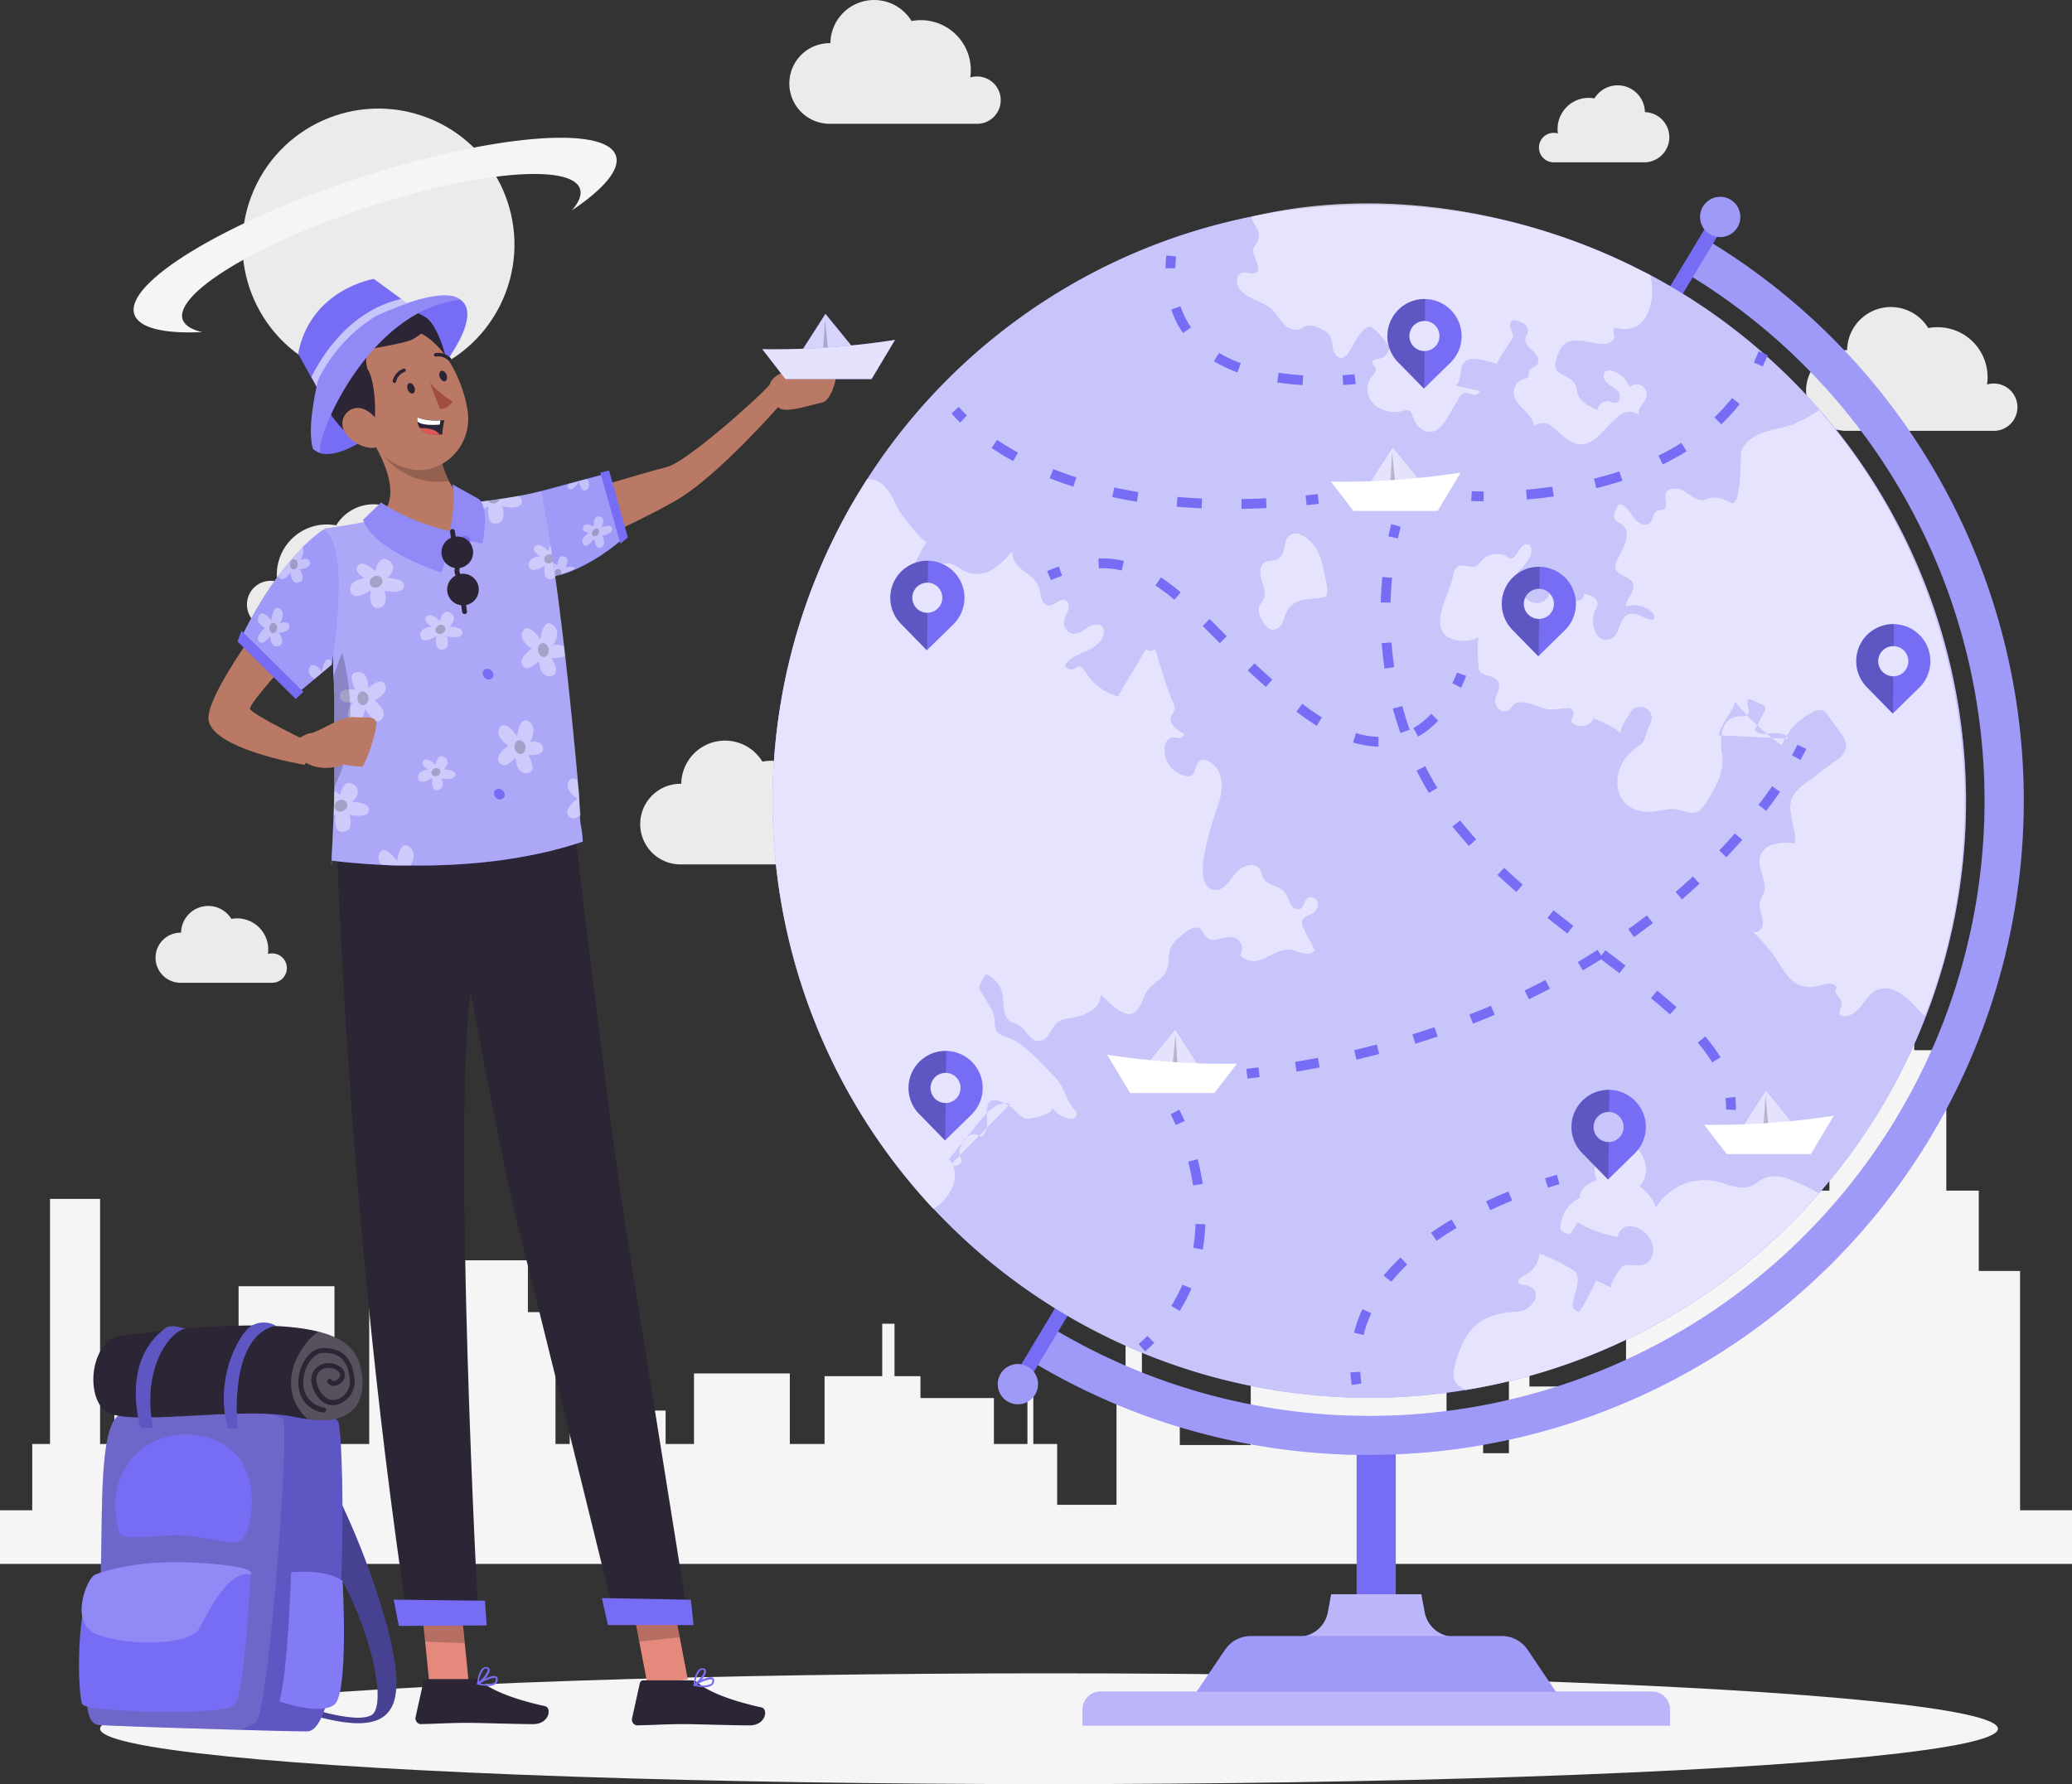 <svg xmlns="http://www.w3.org/2000/svg" viewBox="0 0 423.36 364.62"><rect x="0" y="0" width="423.36" height="364.62" fill="#333333" stroke="none"/><defs><style>.cls-1{fill:#ebebeb;}.cls-2{fill:#f5f5f5;}.cls-3,.cls-9{fill:#766df4;}.cls-10,.cls-12,.cls-24,.cls-25,.cls-28,.cls-29,.cls-31,.cls-34,.cls-36,.cls-4,.cls-5,.cls-7{fill:#fff;}.cls-4{opacity:0.5;}.cls-28,.cls-5,.cls-6{opacity:0.3;}.cls-34,.cls-8{opacity:0.6;}.cls-22,.cls-29,.cls-31,.cls-9{opacity:0.4;}.cls-10,.cls-11,.cls-24,.cls-25,.cls-28,.cls-31,.cls-34,.cls-9{isolation:isolate;}.cls-10,.cls-36{opacity:0.7;}.cls-11,.cls-23,.cls-25{opacity:0.2;}.cls-12{opacity:0.8;}.cls-13,.cls-14,.cls-15,.cls-16,.cls-17,.cls-18,.cls-19,.cls-20,.cls-21,.cls-35{fill:none;}.cls-13,.cls-14,.cls-15,.cls-16,.cls-17,.cls-18,.cls-19,.cls-20,.cls-21{stroke:#766df4;stroke-miterlimit:10;stroke-width:2px;}.cls-14{stroke-dasharray:5.15 8.24;}.cls-15{stroke-dasharray:4.77 7.63;}.cls-16{stroke-dasharray:5.07 8.12;}.cls-17{stroke-dasharray:5.05 8.09;}.cls-18{stroke-dasharray:5.47 8.76;}.cls-19{stroke-dasharray:4.97 7.95;}.cls-20{stroke-dasharray:4.93 7.88;}.cls-21{stroke-dasharray:5.12 8.2;}.cls-24{opacity:0.1;}.cls-26{fill:#2c2535;}.cls-27{fill:#b97964;}.cls-30{fill:#e4897b;}.cls-32{fill:#a24e3f;}.cls-33{fill:#de5753;}.cls-35{stroke:#2c2535;stroke-linecap:round;stroke-linejoin:round;}</style></defs><g id="Layer_2" data-name="Layer 2"><g id="Background_Complete" data-name="Background Complete"><rect class="cls-1" x="286.87" y="338.27" width="8.69" height="0.25"/><rect class="cls-1" x="16.8" y="327.95" width="43.19" height="0.25"/><polygon class="cls-2" points="423.36 319.62 423.36 308.66 412.75 308.66 412.75 259.75 404.31 259.75 404.31 243.33 397.68 243.33 397.68 214.63 391.12 214.63 391.12 181.5 388.75 181.5 388.75 214.63 384.98 214.63 384.98 207.87 378.58 207.87 378.58 214.63 373.79 214.63 373.79 243.33 362.13 243.33 362.13 218.58 356.94 218.58 356.94 214 351.3 214 351.3 218.58 343.91 218.58 343.91 243.33 332.24 243.33 332.24 283.36 312.5 283.36 312.5 273.3 308.31 273.3 308.31 296.99 303.04 296.99 303.04 289.03 295.56 289.03 295.56 281.61 300.92 281.61 300.92 279.57 295.56 279.57 295.56 270.53 291.21 270.53 291.21 235.49 288.53 235.49 288.53 217.53 285.52 217.53 285.52 235.49 279.82 235.49 279.82 270.53 255.56 270.53 255.56 295.32 241.06 295.32 241.06 285.23 233.32 285.23 233.32 258.81 229.98 258.81 229.98 285.23 228.13 285.23 228.13 307.54 216 307.54 216 295.11 211.13 295.11 211.13 283.49 209.93 283.49 209.93 295.11 203.08 295.11 203.08 285.72 188.07 285.72 188.07 281.25 182.77 281.25 182.77 270.53 180.26 270.53 180.26 281.25 168.48 281.25 168.48 295.11 161.38 295.11 161.38 280.69 141.8 280.69 141.8 295.11 136 295.11 136 288.28 124.48 288.28 124.48 241.13 122.11 241.13 122.11 288.28 116.41 288.28 116.41 295.11 113.5 295.11 113.5 268.16 107.86 268.16 107.86 257.57 84.97 257.57 84.97 263.66 75.44 263.66 75.44 295.11 68.34 295.11 68.34 262.87 48.75 262.87 48.75 295.11 42.96 295.11 42.96 273.67 23.37 273.67 23.37 295.11 20.45 295.11 20.45 245.02 10.22 245.02 10.22 295.11 6.59 295.11 6.59 308.66 0 308.66 0 319.62 423.36 319.62"/><circle class="cls-1" cx="77.32" cy="49.98" r="27.79" transform="translate(3.03 104.36) rotate(-69.08)"/><path class="cls-1" d="M204.47,20.46a4.83,4.83,0,0,0-4.83-4.83,4.92,4.92,0,0,0-1.39.2A10.21,10.21,0,0,0,188.13,4.12a9.74,9.74,0,0,0-1.88.18,8.94,8.94,0,0,0-16.58,4.52h-.15a8.24,8.24,0,0,0,0,16.48h30.25A4.82,4.82,0,0,0,204.47,20.46Z"/><path class="cls-1" d="M174,171.82a4.83,4.83,0,0,0-4.83-4.83,4.92,4.92,0,0,0-1.39.2,10.21,10.21,0,0,0-10.12-11.71,9.74,9.74,0,0,0-1.88.18,8.94,8.94,0,0,0-16.58,4.52h-.15a8.24,8.24,0,0,0,0,16.48h30.26A4.82,4.82,0,0,0,174,171.82Z"/><path class="cls-1" d="M412.21,83.21A4.83,4.83,0,0,0,406,78.58a10.21,10.21,0,0,0-10.12-11.71,9.77,9.77,0,0,0-1.89.18,8.94,8.94,0,0,0-16.58,4.52h-.14a8.24,8.24,0,0,0,0,16.48h30.25A4.82,4.82,0,0,0,412.21,83.21Z"/><path class="cls-1" d="M50.46,123.53a4.84,4.84,0,0,1,6.22-4.63A10.21,10.21,0,0,1,66.8,107.19a9.85,9.85,0,0,1,1.89.18,8.93,8.93,0,0,1,16.57,4.52h.15a8.24,8.24,0,0,1,0,16.48H55.16A4.82,4.82,0,0,1,50.46,123.53Z"/><path class="cls-1" d="M58.61,197.85a3,3,0,0,0-3-3,3,3,0,0,0-.86.12,7,7,0,0,0,.06-.92,6.36,6.36,0,0,0-6.36-6.36,6.45,6.45,0,0,0-1.17.11A5.55,5.55,0,0,0,37,190.61h-.1a5.12,5.12,0,0,0,0,10.24H55.69A3,3,0,0,0,58.61,197.85Z"/><path class="cls-1" d="M314.45,30.15a3,3,0,0,1,3-3,3.16,3.16,0,0,1,.87.13,5.62,5.62,0,0,1-.07-.92A6.36,6.36,0,0,1,324.61,20a6.45,6.45,0,0,1,1.17.11,5.56,5.56,0,0,1,10.31,2.81h.09a5.13,5.13,0,0,1,0,10.25H317.37A3,3,0,0,1,314.45,30.15Z"/><path class="cls-2" d="M72.88,36.5c-27.19,9-47.53,21.37-45.43,27.74.93,2.81,6.07,4,13.87,3.63-2.16-.49-3.54-1.33-4-2.55-1.73-5.26,15.05-15.5,37.47-22.88s42-9.1,43.72-3.84c.41,1.22-.21,2.73-1.66,4.4,6.48-4.36,9.93-8.35,9-11.16C123.81,25.47,100.07,27.55,72.88,36.5Z"/></g><g id="Shadow"><ellipse id="_Path_" data-name="&lt;Path&gt;" class="cls-2" cx="214.34" cy="353.3" rx="193.89" ry="11.32"/></g><g id="Globe"><rect class="cls-3" x="277.19" y="293.39" width="8" height="58.77"/><path class="cls-3" d="M291.09,329.5l-.68-3.68H272l-.68,3.68a6.15,6.15,0,0,1-6,5h0v11.61h31.89V334.51h0A6.15,6.15,0,0,1,291.09,329.5Z"/><path class="cls-4" d="M291.09,329.5l-.68-3.68H272l-.68,3.68a6.15,6.15,0,0,1-6,5h0v11.61h31.89V334.51h0A6.15,6.15,0,0,1,291.09,329.5Z"/><path class="cls-3" d="M320.2,349.16h-78l8.11-12a6.37,6.37,0,0,1,5.28-2.8h51.25a6.37,6.37,0,0,1,5.28,2.8Z"/><path class="cls-5" d="M320.2,349.16h-78l8.11-12a6.37,6.37,0,0,1,5.28-2.8h51.25a6.37,6.37,0,0,1,5.28,2.8Z"/><path class="cls-3" d="M224.79,345.73H337.58a3.62,3.62,0,0,1,3.62,3.62v3.3a0,0,0,0,1,0,0h-120a0,0,0,0,1,0,0v-3.3A3.62,3.62,0,0,1,224.79,345.73Z"/><path class="cls-4" d="M224.79,345.73H337.58a3.62,3.62,0,0,1,3.62,3.62v3.3a0,0,0,0,1,0,0h-120a0,0,0,0,1,0,0v-3.3A3.62,3.62,0,0,1,224.79,345.73Z"/><path class="cls-3" d="M279.52,297.34a132.89,132.89,0,0,1-68.72-19.11l4.12-6.85A125.75,125.75,0,1,0,344.57,55.87L348.7,49a133.73,133.73,0,0,1-69.18,248.33Z"/><g class="cls-6"><path class="cls-7" d="M279.52,297.34a132.89,132.89,0,0,1-68.72-19.11l4.12-6.85A125.75,125.75,0,1,0,344.57,55.87L348.7,49a133.73,133.73,0,0,1-69.18,248.33Z"/></g><rect class="cls-3" x="140.54" y="162.12" width="278.41" height="3" transform="translate(-4.69 318.94) rotate(-58.96)"/><path class="cls-3" d="M355,46.46a4.11,4.11,0,1,1-1.4-5.64A4.11,4.11,0,0,1,355,46.46Z"/><path class="cls-3" d="M211.5,285a4.11,4.11,0,1,1-1.4-5.64A4.11,4.11,0,0,1,211.5,285Z"/><g class="cls-6"><path class="cls-7" d="M355,46.46a4.11,4.11,0,1,1-1.4-5.64A4.11,4.11,0,0,1,355,46.46Z"/></g><g class="cls-6"><path class="cls-7" d="M211.5,285a4.11,4.11,0,1,1-1.4-5.64A4.11,4.11,0,0,1,211.5,285Z"/></g><path class="cls-3" d="M171.21,108.28q2.76-5.4,6-10.4a121.89,121.89,0,0,1,158-42.66l2,1a121.89,121.89,0,0,1,34.62,27.57h0a121.92,121.92,0,1,1-200.6,24.46Z"/><g class="cls-8"><path class="cls-7" d="M171.21,108.28q2.76-5.4,6-10.4a121.89,121.89,0,0,1,158-42.66l2,1a121.89,121.89,0,0,1,34.62,27.57h0a121.92,121.92,0,1,1-200.6,24.46Z"/></g><path class="cls-9" d="M206.38,225.68c-2.14-.86-4.35,1.16-5.82,3l-6.62,8.2c2.82,3.68.15,8.06-3.19,10.23a121.93,121.93,0,0,1-19.54-138.81q2.76-5.4,6-10.4h.36c3.67.14,4.68,3.87,6.17,6.45.33.58,5.17,7.1,5.71,6.26a32.55,32.55,0,0,0-4,8.72,1,1,0,0,0,0,.71c.27.51,1.05.17,1.46-.23,1-1,1.89-2.27,3-3.25a5,5,0,0,1,4-1.45c1.46.26,2.58,1.43,4,1.93a6.07,6.07,0,0,0,5.16-.86,20.1,20.1,0,0,0,3.8-3.57c-.24,4.18,4.72,4.11,5.57,8,.28,1.26.5,3,1.78,3.12s2.23-1.55,3.38-1.12c.81.3.93,1.42.65,2.23a9,9,0,0,0-.86,2.41,2.23,2.23,0,0,0,2.28,2.25c1.08-.07,1.93-.91,2.87-1.46s2.39-.66,2.87.32a1.72,1.72,0,0,1,.15.74c0,1.84-1.76,3.15-3.43,3.91s-3.58,1.39-4.53,3a1.51,1.51,0,0,0,2.07.58,2.55,2.55,0,0,1,.72-.43c.6-.13,1,.52,1.34,1a11,11,0,0,0,6.68,5.13l5.7-9.6c.76.36,1.23.55,1.91-.07,1.22,3.69,2.14,7.46,3.73,11.05a2.18,2.18,0,0,1,.3,1.35,7.76,7.76,0,0,1-.71,1.29c-.66,1.48,1.07,2.86,2.53,3.57.3.45-.3,1-.84,1a9.7,9.7,0,0,0-1.6-.14,2.07,2.07,0,0,0-1.4,1.79,5.36,5.36,0,0,0,4.41,6.07,1.62,1.62,0,0,0,1-.11c.65-.35.67-1.24.94-1.92,1.07-2.69,3.51-.67,4.42.7,1.22,1.85.87,4.9.25,6.88-.73,2.32-6.45,17.24-.74,17.74a2.43,2.43,0,0,0,1.5-.49c1.35-.93,2.1-2.5,3.31-3.6s3.39-1.53,4.29-.17c.36.55.41,1.25.73,1.82.89,1.59,3.36,1.52,4.49,3a15.65,15.65,0,0,1,1.05,2.27c.39.74,1.29,1.38,2,1s.81-1.75,1.58-2.27,2,.28,2.08,1.27a2.55,2.55,0,0,1-1.64,2.25,3.47,3.47,0,0,0-1.33.74c-.59.72-.17,1.78.26,2.6.68,1.3,1.37,2.6,2.06,3.9a2.16,2.16,0,0,1-2.28.67c-.82-.17-1.58-.57-2.42-.71-4-.64-6.66,4.46-10.64,1.12a2.45,2.45,0,0,0-1.27-3.71c-1.86-.45-4.15,1.35-5.54,0-.49-.46-.66-1.18-1.17-1.61-1.39-1.2-3.44.83-4.43,1.64-3.27,2.68-1.18,4.29-2.88,7.32-.77,1.39-2.43,2-3.41,3.28s-1.14,2.71-2,3.9c-2.31,3.29-5.87-1.29-7.73-2.77.08,2.58-2.86,4.15-5.4,4.59-3.92.67-3.34.74-5.29,3.63a2.54,2.54,0,0,1-2.32,1.22c-1.59-.22-2.21-2.23-3.55-3.1-.65-.42-1.45-.57-2.06-1-1.61-1.22-1.1-3.71-1.54-5.68a5.52,5.52,0,0,0-3.31-3.87,11.32,11.32,0,0,0-1.44,2.73l2,3.38a7.68,7.68,0,0,1,1.29,3.2,6.18,6.18,0,0,0,.18,1.93c.48,1.19,2,1.43,3.21,1.95,2.87,1.26,6.48,5.34,8.7,7.6,2.36,2.42,2.31,5,4.46,7.22a1,1,0,0,1-.35,1.39,2.13,2.13,0,0,1-1.61,0,5.77,5.77,0,0,1-3-2.26c.93,1.39-4.53,2.56-5.3,2.36-1.26-.34-2.34-2-3.46-2.64-2.79-1.63-4.74-1.93-4.48,2.16.1,1.56.15,3.51-1.23,4.24a2,2,0,0,0-2.53-.25,4.29,4.29,0,0,0-1.6,2.2,2.74,2.74,0,0,0-.19,1.82,4.59,4.59,0,0,1,.36.93c.11,1.07-1.44,1.38-2.51,1.26"/><path class="cls-9" d="M365.43,151c-.54-1.13-2.08-1.25-3.33-1.12s-2.7.29-3.55-.64l1.95-3.89a1.11,1.11,0,0,0,.16-.78,1.06,1.06,0,0,0-.62-.53l-2.55-1.18c-1.08.41.36,2.34-.43,3.18-.35.38-.94.31-1.45.32-4.37.06-4.19,5-3.72,7.87.55,3.33-1.27,6.54-3,9.44-.63,1-1.38,2.15-2.56,2.42s-2.31-.38-3.49-.61c-2-.41-4.1.51-6.17.46-7.26-.16-7.86-8.33-3.44-12.23,2.29-2,2.46-1.32,3.31-4.31.35-1.25,1.41-2.38.64-3.76a2.33,2.33,0,0,0-4-.06c-.87,1.44-1.94,2.67-2.06,4.38-1.38-1.52-3.62-2.18-5.49-3.15a2.76,2.76,0,0,1-4.69.56c.48-.82.86-2.1,0-2.53a1.5,1.5,0,0,0-.81-.11c-1.16.06-2.31.35-3.47.3-1.79-.08-5.75-2.54-7.4-.94-.29.28-.48.65-.79.92a1.82,1.82,0,0,1-2.35-.17,2.45,2.45,0,0,1-.52-2.41c.16-.55.49-1,.61-1.61.67-3-3.08-2.32-3.92-3.65-.4-.64-.45-6.34-.22-6.9a6.83,6.83,0,0,1-6.06.06c-2-1.18-2.06-3.3-1.48-5.56s1.92-4.94,2.25-6.73c.18-1,.49-2.08,1.41-2.42,1.15-.41,2.56.71,3.58,0a3.18,3.18,0,0,0,.76-.87,4.31,4.31,0,0,1,6.05-.57c.85-.09,1.34-1,1.77-1.74s1.25-1.51,2-1.17.71,1.74.24,2.61a11.27,11.27,0,0,1-1.79,2.44,3.51,3.51,0,0,0-1.25,1.83,2.9,2.9,0,0,0,.43,1.63,6.62,6.62,0,0,0,2.63,3.08,2.82,2.82,0,0,0,3.65-.79,5.64,5.64,0,0,1,.52-1c.62-.71,1.81-.45,2.59.09a8.39,8.39,0,0,0,2.33,1.59c.91.26,2.15-.46,1.88-1.37,1.31.19,3,.82,2.86,2.14a3.47,3.47,0,0,1-.47,1.17c-1.17,2.34,0,7.2,3.21,5.79,2.13-.92,1.41-5,4.41-5.09,1.44,0,2.66,1.29,4.1,1.21.55-.23.25-1.08-.19-1.49a5.6,5.6,0,0,0-5.32-1.16c.05-1.69,2.1-3.15,1.45-4.72s-3.4-1.55-3.62-3.21a2.76,2.76,0,0,1,.32-1.39c.94-2.17,3.59-5.68.81-7.58a4.55,4.55,0,0,1-1-.7c-.82-.93-.06-2.35.69-3.33,1.36.1,2.12,1.54,2.9,2.66s2.43,2.11,3.39,1.14c.69-.69.58-2.06,1.48-2.45.42-.18.93-.07,1.32-.29.95-.55.11-2,.38-3.1.37-1.47,2.54-1.4,3.83-.6s2.55,2,4,1.79c.47-.08.91-.3,1.38-.42,1.43-.35,2.89.31,4.22,1,2.11,1,1.83-10,2.05-10.57,1.72-4.16,6.9-4.16,10.56-5.48a27.18,27.18,0,0,0,5.34-2.92c27.93,32.2,37.14,78,23.6,118.46a40.49,40.49,0,0,1-2.05,5.39c-2.11-2-5-5.82-8.27-5.63-4.18.25-4.33,6.17-8.73,5.66-.9-.48.14-1.84,0-2.86a3.6,3.6,0,0,0-.87-1.44c-.34-.46-.52-1.17-.09-1.55-.47-1-2-.81-3.07-.5a7.43,7.43,0,0,1-4,.23c-2.69-.75-4-3.65-5.59-6a36.83,36.83,0,0,0-4.58-5.17c.91.55,2.07-.51,2.16-1.57a11,11,0,0,0-.65-3.11c-.38-1.78,1.16-2.82,1-4.59-.2-2.19-1.64-4.41-.8-6.44,1-2.47,4.4-2.62,7.05-2.35.22-3.27-2-6.73-.46-9.64a8.45,8.45,0,0,1,2.63-2.66l6.19-4.61a4.4,4.4,0,0,0,2-2.4c.27-1.22-.5-2.42-1.24-3.42l-2.38-3.3a2.61,2.61,0,0,0-1.23-1.1,2.35,2.35,0,0,0-1.72.29,12.92,12.92,0,0,0-6.51,6.9,52.72,52.72,0,0,1-9.52-8.88c-.75,2.41-2.92,4.37-3.32,6.79"/><path class="cls-9" d="M266.64,122.56a4.86,4.86,0,0,0-3.54,2.13,21.54,21.54,0,0,0-1,2.46,2.41,2.41,0,0,1-1.92,1.6c-1.12,0-1.86-1.12-2.37-2.12a3.67,3.67,0,0,1-.59-2.6,18.61,18.61,0,0,1,1-1.75c.51-1.22-.1-2.57-.49-3.83s-.41-2.94.74-3.57c.76-.42,1.75-.2,2.53-.58,1.9-.93,1-4.09,2.62-5,1.95-1.06,4.24,1.19,5.32,2.8s1.39,3.74,1.8,5.62C271.91,123,271.12,121.92,266.64,122.56Z"/><path class="cls-9" d="M255.73,44.28C282,38,311.43,43.06,335.22,55.22l2,1c1.29,5.16-.52,12.7-7.37,10.73-.35.67-.05,1,0,1.76.09,1.13-1.36,1.73-2.48,1.63-3.7-.33-7.36-2.32-9,2-2,5.22,2,3.3,3.6,6.41a6.57,6.57,0,0,1,.35,1.47c.44,1.81,2.35,2.79,4.05,3.54A2.12,2.12,0,0,1,328.87,82a3.51,3.51,0,0,0,1.29.3c.95-.14,1-1.59.42-2.32s-1.59-1.07-2.29-1.74-.93-2-.07-2.45a1.68,1.68,0,0,1,1.17,0,5.2,5.2,0,0,1,3.54,3.31,2.1,2.1,0,0,1,3.43,2.22c-.46,1.29-2.13,2.49-1.35,3.61a3,3,0,0,0-3.11-.54c-4,1.65-6.29,9.61-12.27,5A32.3,32.3,0,0,0,316.84,87a2.8,2.8,0,0,0-3.38.13c-.34-2.74-4.12-4.16-4.19-6.91a2.91,2.91,0,0,1,2.2-2.84,1.4,1.4,0,0,0,.61-.22c.33-.29.2-.83.35-1.25.25-.72,1.25-.86,1.69-1.48.61-.88-.16-2-1-2.75s-1.73-1.63-1.43-2.66c.1-.35.34-.64.44-1a1.83,1.83,0,0,0-.83-1.89,5.27,5.27,0,0,0-2.06-.71c-.61.14-.8,1-.63,1.57a12.42,12.42,0,0,1,.63,1.77c0,.35-3.74,5.51-3.24,5.58-2.36-.35-6.7-2.47-7.39,1-.25,1.21-.2,2.64-1.13,3.46,1.61.34,3.23.69,4.83,1.07.11.63-.78,1-1.41.81s-1.27-.51-1.87-.28a2.09,2.09,0,0,0-.91,1l-2.25,3.8c-.81,1.37-1.85,2.89-3.43,3.08-1.8.21-3.31-1.49-3.83-3.23-.12-.42-.24-.9-.63-1.1a1.69,1.69,0,0,0-1.15,0,6.57,6.57,0,0,1-5.89-1.1,4.29,4.29,0,0,1-.87-5.59c.48-.64,1.23-1.34.93-2.07-.18-.44-.71-.75-.65-1.22s.89-.61,1.48-.71A2.37,2.37,0,0,0,283.8,71c0-.55-3.06-4.18-3.82-4.2-1.75,0-3.44,3.81-4.36,5.16a2.41,2.41,0,0,1-1.41,1.19c-1,.15-1.7-.92-1.89-1.88a6.7,6.7,0,0,0-.72-2.84,4.33,4.33,0,0,0-1.36-1c-1-.56-2.18-1.15-3.29-.79-.51.16-.95.52-1.47.69a3.37,3.37,0,0,1-3.29-1.24c-.84-.91-1.44-2-2.36-2.87-1.94-1.78-5.08-2-6.6-4.21-.74-1-.72-2.85.5-3.24,1.05-.34,2.47.56,3.15-.3s-.91-3.33-.88-4.34c0-.8,1.32-1.62,1.2-3.18C257.11,46.69,255.83,45.64,255.73,44.28Z"/><path class="cls-9" d="M308,268.19c1.73-.19,3.43.07,4.8-1.47,1.86-2.09,1.09-3.79-1.77-4.14a1.18,1.18,0,0,1-.71-.25c-.57-.58.45-1.35,1.2-1.69a5.49,5.49,0,0,0,3-4.36c.06-.43,6.89,2.92,7.42,3.71,1.86,2.77-2.72,7.44.78,8.07,1.3-2,2.33-4.24,3.44-6.37l3.14,1.49c-.78-.37,1.72-4.07,2.2-4.36,1.88-1.14,4.64,1.19,6-2.11,1.72-4.17-5.58-9-7-3.94a22.56,22.56,0,0,1-8.16-2.94c-.48.78-1,1.58-1.42,2.36a2.45,2.45,0,0,1-2.07-.89,6.89,6.89,0,0,1,3.94-6.5c-.18-1.81,1.8-3,3.48-3.7-1.75-3.54,1.8-8.37,5.7-7.76s5.81,6.29,3.06,9.13a8.83,8.83,0,0,1,3.34,4.28,11.55,11.55,0,0,1,12.29-5.34c2.34.55,4.78,1.85,7,1,1-.38,1.8-1.16,2.77-1.61,2.2-1,4.74-.1,6.94.89q2.2,1,4.33,2.15a122,122,0,0,1-72.22,40.23,4.82,4.82,0,0,1-2-1.46c-.87-1.28-.45-3,0-4.49,1.77-5.78,4-8.78,10-9.83Z"/><path class="cls-10" d="M206.38,225.68c-2.14-.86-4.35,1.16-5.82,3l-6.62,8.2c2.82,3.68.15,8.06-3.19,10.23a121.93,121.93,0,0,1-19.54-138.81q2.76-5.4,6-10.4h.36c3.67.14,4.68,3.87,6.17,6.45.33.58,5.17,7.1,5.71,6.26a32.55,32.55,0,0,0-4,8.72,1,1,0,0,0,0,.71c.27.51,1.05.17,1.46-.23,1-1,1.89-2.27,3-3.25a5,5,0,0,1,4-1.45c1.46.26,2.58,1.43,4,1.93a6.07,6.07,0,0,0,5.16-.86,20.1,20.1,0,0,0,3.8-3.57c-.24,4.18,4.72,4.11,5.57,8,.28,1.26.5,3,1.78,3.12s2.23-1.55,3.38-1.12c.81.3.93,1.42.65,2.23a9,9,0,0,0-.86,2.41,2.23,2.23,0,0,0,2.28,2.25c1.08-.07,1.93-.91,2.87-1.46s2.39-.66,2.87.32a1.72,1.72,0,0,1,.15.74c0,1.84-1.76,3.15-3.43,3.91s-3.58,1.39-4.53,3a1.51,1.51,0,0,0,2.07.58,2.55,2.55,0,0,1,.72-.43c.6-.13,1,.52,1.34,1a11,11,0,0,0,6.68,5.13l5.7-9.6c.76.36,1.23.55,1.91-.07,1.22,3.69,2.14,7.46,3.73,11.05a2.18,2.18,0,0,1,.3,1.35,7.76,7.76,0,0,1-.71,1.29c-.66,1.48,1.07,2.86,2.53,3.57.3.45-.3,1-.84,1a9.7,9.7,0,0,0-1.6-.14,2.07,2.07,0,0,0-1.4,1.79,5.36,5.36,0,0,0,4.41,6.07,1.62,1.62,0,0,0,1-.11c.65-.35.67-1.24.94-1.92,1.07-2.69,3.51-.67,4.42.7,1.22,1.85.87,4.9.25,6.88-.73,2.32-6.45,17.24-.74,17.74a2.43,2.43,0,0,0,1.5-.49c1.35-.93,2.1-2.5,3.31-3.6s3.39-1.53,4.29-.17c.36.55.41,1.25.73,1.82.89,1.59,3.36,1.52,4.49,3a15.65,15.65,0,0,1,1.05,2.27c.39.74,1.29,1.38,2,1s.81-1.75,1.58-2.27,2,.28,2.08,1.27a2.55,2.55,0,0,1-1.64,2.25,3.47,3.47,0,0,0-1.33.74c-.59.72-.17,1.78.26,2.6.68,1.3,1.37,2.6,2.06,3.9a2.16,2.16,0,0,1-2.28.67c-.82-.17-1.58-.57-2.42-.71-4-.64-6.66,4.46-10.64,1.12a2.45,2.45,0,0,0-1.27-3.71c-1.86-.45-4.15,1.35-5.54,0-.49-.46-.66-1.18-1.17-1.61-1.39-1.2-3.44.83-4.43,1.64-3.27,2.68-1.18,4.29-2.88,7.32-.77,1.39-2.43,2-3.41,3.28s-1.14,2.71-2,3.9c-2.31,3.29-5.87-1.29-7.73-2.77.08,2.58-2.86,4.15-5.4,4.59-3.92.67-3.34.74-5.29,3.63a2.54,2.54,0,0,1-2.32,1.22c-1.59-.22-2.21-2.23-3.55-3.1-.65-.42-1.45-.57-2.06-1-1.61-1.22-1.1-3.71-1.54-5.68a5.52,5.52,0,0,0-3.31-3.87,11.32,11.32,0,0,0-1.44,2.73l2,3.38a7.68,7.68,0,0,1,1.29,3.2,6.18,6.18,0,0,0,.18,1.93c.48,1.19,2,1.43,3.21,1.95,2.87,1.26,6.48,5.34,8.7,7.6,2.36,2.42,2.31,5,4.46,7.22a1,1,0,0,1-.35,1.39,2.13,2.13,0,0,1-1.61,0,5.77,5.77,0,0,1-3-2.26c.93,1.39-4.53,2.56-5.3,2.36-1.26-.34-2.34-2-3.46-2.64-2.79-1.63-4.74-1.93-4.48,2.16.1,1.56.15,3.51-1.23,4.24a2,2,0,0,0-2.53-.25,4.29,4.29,0,0,0-1.6,2.2,2.74,2.74,0,0,0-.19,1.82,4.59,4.59,0,0,1,.36.93c.11,1.07-1.44,1.38-2.51,1.26"/><path class="cls-10" d="M365.43,151c-.54-1.13-2.08-1.25-3.33-1.12s-2.7.29-3.55-.64l1.95-3.89a1.11,1.11,0,0,0,.16-.78,1.06,1.06,0,0,0-.62-.53l-2.55-1.18c-1.08.41.36,2.34-.43,3.18-.35.38-.94.31-1.45.32-4.37.06-4.19,5-3.72,7.87.55,3.33-1.27,6.54-3,9.44-.63,1-1.38,2.15-2.56,2.42s-2.31-.38-3.49-.61c-2-.41-4.1.51-6.17.46-7.26-.16-7.86-8.33-3.44-12.23,2.29-2,2.46-1.32,3.31-4.31.35-1.25,1.41-2.38.64-3.76a2.33,2.33,0,0,0-4-.06c-.87,1.44-1.94,2.67-2.06,4.38-1.38-1.52-3.62-2.18-5.49-3.15a2.76,2.76,0,0,1-4.69.56c.48-.82.86-2.1,0-2.53a1.5,1.5,0,0,0-.81-.11c-1.16.06-2.31.35-3.47.3-1.79-.08-5.75-2.54-7.4-.94-.29.28-.48.65-.79.92a1.82,1.82,0,0,1-2.35-.17,2.45,2.45,0,0,1-.52-2.41c.16-.55.49-1,.61-1.61.67-3-3.08-2.32-3.92-3.65-.4-.64-.45-6.34-.22-6.9a6.83,6.83,0,0,1-6.06.06c-2-1.18-2.06-3.3-1.48-5.56s1.92-4.94,2.25-6.73c.18-1,.49-2.08,1.41-2.42,1.15-.41,2.56.71,3.58,0a3.18,3.18,0,0,0,.76-.87,4.31,4.31,0,0,1,6.05-.57c.85-.09,1.34-1,1.77-1.74s1.25-1.51,2-1.17.71,1.74.24,2.61a11.27,11.27,0,0,1-1.79,2.44,3.51,3.51,0,0,0-1.25,1.83,2.9,2.9,0,0,0,.43,1.63,6.62,6.62,0,0,0,2.63,3.08,2.82,2.82,0,0,0,3.65-.79,5.64,5.64,0,0,1,.52-1c.62-.71,1.81-.45,2.59.09a8.39,8.39,0,0,0,2.33,1.59c.91.26,2.15-.46,1.88-1.37,1.31.19,3,.82,2.86,2.14a3.47,3.47,0,0,1-.47,1.17c-1.17,2.34,0,7.2,3.21,5.79,2.13-.92,1.41-5,4.41-5.09,1.44,0,2.66,1.29,4.1,1.21.55-.23.25-1.08-.19-1.49a5.6,5.6,0,0,0-5.32-1.16c.05-1.69,2.1-3.15,1.45-4.72s-3.4-1.55-3.62-3.21a2.76,2.76,0,0,1,.32-1.39c.94-2.17,3.59-5.68.81-7.58a4.55,4.55,0,0,1-1-.7c-.82-.93-.06-2.35.69-3.33,1.36.1,2.12,1.54,2.9,2.66s2.43,2.11,3.39,1.14c.69-.69.58-2.06,1.48-2.45.42-.18.93-.07,1.32-.29.95-.55.11-2,.38-3.1.37-1.47,2.54-1.4,3.83-.6s2.55,2,4,1.79c.47-.08.91-.3,1.38-.42,1.43-.35,2.89.31,4.22,1,2.11,1,1.83-10,2.05-10.57,1.72-4.16,6.9-4.16,10.56-5.48a27.18,27.18,0,0,0,5.34-2.92c27.93,32.2,37.14,78,23.6,118.46a40.49,40.49,0,0,1-2.05,5.39c-2.11-2-5-5.82-8.27-5.63-4.18.25-4.33,6.17-8.73,5.66-.9-.48.14-1.84,0-2.86a3.6,3.6,0,0,0-.87-1.44c-.34-.46-.52-1.17-.09-1.55-.47-1-2-.81-3.07-.5a7.43,7.43,0,0,1-4,.23c-2.69-.75-4-3.65-5.59-6a36.83,36.83,0,0,0-4.58-5.17c.91.55,2.07-.51,2.16-1.57a11,11,0,0,0-.65-3.11c-.38-1.78,1.16-2.82,1-4.59-.2-2.19-1.64-4.41-.8-6.44,1-2.47,4.4-2.62,7.05-2.35.22-3.27-2-6.73-.46-9.64a8.45,8.45,0,0,1,2.63-2.66l6.19-4.61a4.4,4.4,0,0,0,2-2.4c.27-1.22-.5-2.42-1.24-3.42l-2.38-3.3a2.61,2.61,0,0,0-1.23-1.1,2.35,2.35,0,0,0-1.72.29,12.92,12.92,0,0,0-6.51,6.9,52.72,52.72,0,0,1-9.52-8.88c-.75,2.41-2.92,4.37-3.32,6.79"/><path class="cls-10" d="M266.64,122.56a4.86,4.86,0,0,0-3.54,2.13,21.54,21.54,0,0,0-1,2.46,2.41,2.41,0,0,1-1.92,1.6c-1.12,0-1.86-1.12-2.37-2.12a3.67,3.67,0,0,1-.59-2.6,18.61,18.61,0,0,1,1-1.75c.51-1.22-.1-2.57-.49-3.83s-.41-2.94.74-3.57c.76-.42,1.75-.2,2.53-.58,1.9-.93,1-4.09,2.62-5,1.95-1.06,4.24,1.19,5.32,2.8s1.39,3.74,1.8,5.62C271.91,123,271.12,121.92,266.64,122.56Z"/><path class="cls-10" d="M255.73,44.28C282,38,311.43,43.06,335.22,55.22l2,1c1.29,5.16-.52,12.7-7.37,10.73-.35.67-.05,1,0,1.76.09,1.13-1.36,1.73-2.48,1.63-3.7-.33-7.36-2.32-9,2-2,5.22,2,3.3,3.6,6.41a6.57,6.57,0,0,1,.35,1.47c.44,1.81,2.35,2.79,4.05,3.54A2.12,2.12,0,0,1,328.87,82a3.51,3.51,0,0,0,1.29.3c.95-.14,1-1.59.42-2.32s-1.59-1.07-2.29-1.74-.93-2-.07-2.45a1.68,1.68,0,0,1,1.17,0,5.2,5.2,0,0,1,3.54,3.31,2.1,2.1,0,0,1,3.43,2.22c-.46,1.29-2.13,2.49-1.35,3.61a3,3,0,0,0-3.11-.54c-4,1.65-6.29,9.61-12.27,5A32.3,32.3,0,0,0,316.84,87a2.8,2.8,0,0,0-3.38.13c-.34-2.74-4.12-4.16-4.19-6.91a2.91,2.91,0,0,1,2.2-2.84,1.4,1.4,0,0,0,.61-.22c.33-.29.2-.83.35-1.25.25-.72,1.25-.86,1.69-1.48.61-.88-.16-2-1-2.75s-1.73-1.63-1.43-2.66c.1-.35.34-.64.44-1a1.83,1.83,0,0,0-.83-1.89,5.27,5.27,0,0,0-2.06-.71c-.61.14-.8,1-.63,1.57a12.42,12.42,0,0,1,.63,1.77c0,.35-3.74,5.51-3.24,5.58-2.36-.35-6.7-2.47-7.39,1-.25,1.21-.2,2.64-1.13,3.46,1.61.34,3.23.69,4.83,1.07.11.63-.78,1-1.41.81s-1.27-.51-1.87-.28a2.09,2.09,0,0,0-.91,1l-2.25,3.8c-.81,1.37-1.85,2.89-3.43,3.08-1.8.21-3.31-1.49-3.83-3.23-.12-.42-.24-.9-.63-1.1a1.69,1.69,0,0,0-1.15,0,6.57,6.57,0,0,1-5.89-1.1,4.29,4.29,0,0,1-.87-5.59c.48-.64,1.23-1.34.93-2.07-.18-.44-.71-.75-.65-1.22s.89-.61,1.48-.71A2.37,2.37,0,0,0,283.8,71c0-.55-3.06-4.18-3.82-4.2-1.75,0-3.44,3.81-4.36,5.16a2.41,2.41,0,0,1-1.41,1.19c-1,.15-1.7-.92-1.89-1.88a6.7,6.7,0,0,0-.72-2.84,4.33,4.33,0,0,0-1.36-1c-1-.56-2.18-1.15-3.29-.79-.51.16-.95.52-1.47.69a3.37,3.37,0,0,1-3.29-1.24c-.84-.91-1.44-2-2.36-2.87-1.94-1.78-5.08-2-6.6-4.21-.74-1-.72-2.85.5-3.24,1.05-.34,2.47.56,3.15-.3s-.91-3.33-.88-4.34c0-.8,1.32-1.62,1.2-3.18C257.11,46.69,255.83,45.64,255.73,44.28Z"/><path class="cls-10" d="M308,268.19c1.73-.19,3.43.07,4.8-1.47,1.86-2.09,1.09-3.79-1.77-4.14a1.18,1.18,0,0,1-.71-.25c-.57-.58.45-1.35,1.2-1.69a5.49,5.49,0,0,0,3-4.36c.06-.43,6.89,2.92,7.42,3.71,1.86,2.77-2.72,7.44.78,8.07,1.3-2,2.33-4.24,3.44-6.37l3.14,1.49c-.78-.37,1.72-4.07,2.2-4.36,1.88-1.14,4.64,1.19,6-2.11,1.72-4.17-5.58-9-7-3.94a22.56,22.56,0,0,1-8.16-2.94c-.48.78-1,1.58-1.42,2.36a2.45,2.45,0,0,1-2.07-.89,6.89,6.89,0,0,1,3.94-6.5c-.18-1.81,1.8-3,3.48-3.7-1.75-3.54,1.8-8.37,5.7-7.76s5.81,6.29,3.06,9.13a8.83,8.83,0,0,1,3.34,4.28,11.55,11.55,0,0,1,12.29-5.34c2.34.55,4.78,1.85,7,1,1-.38,1.8-1.16,2.77-1.61,2.2-1,4.74-.1,6.94.89q2.2,1,4.33,2.15a122,122,0,0,1-72.22,40.23,4.82,4.82,0,0,1-2-1.46c-.87-1.28-.45-3,0-4.49,1.77-5.78,4-8.78,10-9.83Z"/><path class="cls-3" d="M285.64,74l5.3,5.42,5.42-5.3a7.58,7.58,0,0,0,.12-10.72h0a7.57,7.57,0,0,0-10.72-.12h0A7.58,7.58,0,0,0,285.64,74Zm3.22-3.15a3.08,3.08,0,1,1,4.36,0A3.08,3.08,0,0,1,288.86,70.83Z"/><path class="cls-11" d="M285.76,63.26a7.52,7.52,0,0,1,5.43-2.16l-.05,4.5a3.08,3.08,0,0,0-2.28,5.23,3,3,0,0,0,2.21.92l-.08,7.6-.05.05L285.64,74A7.58,7.58,0,0,1,285.76,63.26Z"/><path class="cls-3" d="M187.79,227.66l5.3,5.42,5.42-5.3a7.58,7.58,0,0,0,.12-10.72h0a7.58,7.58,0,0,0-10.72-.12h0A7.58,7.58,0,0,0,187.79,227.66Zm3.22-3.14a3.08,3.08,0,1,1,4.35,0A3.08,3.08,0,0,1,191,224.52Z"/><path class="cls-11" d="M187.91,216.94a7.56,7.56,0,0,1,5.43-2.16l-.05,4.5a3.08,3.08,0,1,0-.07,6.16l-.08,7.59,0,.05-5.3-5.42A7.58,7.58,0,0,1,187.91,216.94Z"/><path class="cls-3" d="M184.07,127.48l5.3,5.42,5.42-5.3a7.59,7.59,0,0,0,.12-10.72h0a7.58,7.58,0,0,0-10.72-.12h0A7.57,7.57,0,0,0,184.07,127.48Zm3.21-3.15a3.08,3.08,0,1,1,4.36,0A3.07,3.07,0,0,1,187.28,124.33Z"/><path class="cls-11" d="M184.19,116.76a7.55,7.55,0,0,1,5.43-2.16l-.05,4.5a3.08,3.08,0,1,0-.07,6.16l-.09,7.59,0,.05-5.3-5.42A7.57,7.57,0,0,1,184.19,116.76Z"/><path class="cls-3" d="M323.26,235.64l5.3,5.42,5.42-5.3A7.57,7.57,0,0,0,334.1,225h0a7.58,7.58,0,0,0-10.72-.12h0A7.59,7.59,0,0,0,323.26,235.64Zm3.22-3.14a3.08,3.08,0,1,1,4.36,0A3.08,3.08,0,0,1,326.48,232.5Z"/><path class="cls-11" d="M323.38,224.92a7.57,7.57,0,0,1,5.44-2.16l-.05,4.5a3.08,3.08,0,1,0-.07,6.16l-.09,7.59-.05.05-5.3-5.42A7.59,7.59,0,0,1,323.38,224.92Z"/><path class="cls-3" d="M381.42,140.43l5.3,5.42,5.42-5.3a7.58,7.58,0,0,0,.12-10.72h0a7.58,7.58,0,0,0-10.72-.12h0A7.58,7.58,0,0,0,381.42,140.43Zm3.22-3.14a3.08,3.08,0,1,1,4.35.05A3.08,3.08,0,0,1,384.64,137.29Z"/><path class="cls-11" d="M381.54,129.71a7.6,7.6,0,0,1,5.43-2.16l-.05,4.51a3,3,0,0,0-2.23.87,3.08,3.08,0,0,0,2.16,5.28l-.08,7.59,0,0-5.3-5.42A7.58,7.58,0,0,1,381.54,129.71Z"/><path class="cls-3" d="M309,128.71l5.3,5.42,5.42-5.3a7.58,7.58,0,0,0,.12-10.72h0a7.59,7.59,0,0,0-10.72-.12h0A7.58,7.58,0,0,0,309,128.71Zm3.22-3.14a3.08,3.08,0,1,1,4.36.05A3.08,3.08,0,0,1,312.25,125.57Z"/><path class="cls-11" d="M309.15,118a7.56,7.56,0,0,1,5.44-2.15l-.06,4.5a3,3,0,0,0-2.23.87,3.08,3.08,0,0,0-.05,4.36,3,3,0,0,0,2.22.92l-.09,7.6-.05,0-5.3-5.42A7.58,7.58,0,0,1,309.15,118Z"/><polygon class="cls-3" points="279.42 99.36 284.55 91.36 291.06 99.36 279.42 99.36"/><polygon class="cls-12" points="279.42 99.36 284.55 91.36 291.06 99.36 279.42 99.36"/><polygon class="cls-11" points="284.46 92.49 283.94 100.47 285.24 100.47 284.46 92.49"/><path class="cls-7" d="M271.93,98.42l4.63,6h17.19l4.69-7.83A157.59,157.59,0,0,1,271.93,98.42Z"/><polygon class="cls-3" points="245.24 218.32 240.12 210.33 233.6 218.32 245.24 218.32"/><polygon class="cls-12" points="245.24 218.32 240.12 210.33 233.6 218.32 245.24 218.32"/><polygon class="cls-11" points="240.2 211.46 240.72 219.44 239.42 219.44 240.2 211.46"/><path class="cls-7" d="M252.73,217.39l-4.62,6h-17.2l-4.69-7.84A157.09,157.09,0,0,0,252.73,217.39Z"/><polygon class="cls-3" points="355.69 230.79 360.81 222.8 367.33 230.79 355.69 230.79"/><polygon class="cls-12" points="355.69 230.79 360.81 222.8 367.33 230.79 355.69 230.79"/><polygon class="cls-11" points="360.73 223.93 360.2 231.91 361.51 231.91 360.73 223.93"/><path class="cls-7" d="M348.19,229.86l4.63,6H370l4.69-7.84A157.14,157.14,0,0,1,348.19,229.86Z"/><path class="cls-13" d="M285.24,107.4s-.25.86-.59,2.43"/><path class="cls-14" d="M283.43,118c-1.06,11.33-.33,30,11.73,47.1,16.89,24,50.8,37.93,57.4,55.24"/><path class="cls-13" d="M353.56,224.3a14.81,14.81,0,0,1,.11,2.5"/><path class="cls-13" d="M368.18,152.63s-.38.79-1.18,2.2"/><path class="cls-15" d="M362.91,161.26C351.93,177,322.33,209.5,261,218.61"/><path class="cls-13" d="M257.25,219.13l-2.48.31"/><path class="cls-13" d="M195.16,83.82c.28.31.84,1,1.71,1.82"/><path class="cls-16" d="M203.17,90.73c9.39,6.33,27.73,14.23,59.64,11.86"/><path class="cls-13" d="M266.87,102.24l2.48-.26"/><path class="cls-13" d="M240.07,227.26s.44.81,1.07,2.26"/><path class="cls-17" d="M243.75,237.16c2.28,8.83,3.26,22.09-5.91,33.55"/><path class="cls-13" d="M235.14,273.73c-.57.57-1.18,1.15-1.82,1.71"/><path class="cls-13" d="M300.66,101.38s.9.06,2.49.07"/><path class="cls-18" d="M311.9,101.09c13.28-1.15,34.87-5.71,45.3-22.73"/><path class="cls-13" d="M359.27,74.49c.34-.75.67-1.51,1-2.3"/><path class="cls-13" d="M298.64,137.79a21.24,21.24,0,0,1-1,2.29"/><path class="cls-19" d="M293.16,146.6c-4.82,5-13.14,8.47-26.13-.82-21.1-15.11-28.42-34-46.53-30.16"/><path class="cls-13" d="M216.67,116.71c-.76.27-1.53.58-2.33.92"/><path class="cls-13" d="M318.38,241.06s-.88.23-2.39.7"/><path class="cls-20" d="M308.58,244.43c-11.75,4.79-30.07,14.93-31.6,32.05"/><path class="cls-13" d="M276.92,280.42c.05.81.14,1.64.27,2.48"/><path class="cls-13" d="M276.88,77.47s-.93.12-2.49.22"/><path class="cls-21" d="M266.2,77.71c-10.42-.64-25-4.19-26.86-18.8"/><path class="cls-13" d="M239.14,54.82c0-.81.08-1.64.17-2.5"/></g><g id="Backpack"><path class="cls-3" d="M66,299.8a158.25,158.25,0,0,1,13,32.3c4.56,17.25,2,23.34-15.24,18.42v-1.28s9.16,3,12.15,1.28.78-16.29-8-31.3S66,299.8,66,299.8Z"/><path class="cls-22" d="M66,299.8a158.25,158.25,0,0,1,13,32.3c4.56,17.25,2,23.34-15.24,18.42v-1.28s9.16,3,12.15,1.28.78-16.29-8-31.3S66,299.8,66,299.8Z"/><path class="cls-3" d="M62.71,353.84c-2.74,0-7.89-.15-13.68-.31-12.38-.34-27.72-.87-28.9-1-4.56-.57-1.38-14.85,0-24.78s-.69-34,3.8-38.24c1-1,3.94-1.69,7.81-2.14,12.87-1.51,36.42-.16,37.42,3.38C70.46,295.35,71.32,353.93,62.71,353.84Z"/><path class="cls-23" d="M62.71,353.84c-2.74,0-7.89-.15-13.68-.31-12.38-.34-27.72-.87-28.9-1-4.56-.57-1.38-14.85,0-24.78s-.69-34,3.8-38.24c1-1,3.94-1.69,7.81-2.14,12.87-1.51,36.42-.16,37.42,3.38C70.46,295.35,71.32,353.93,62.71,353.84Z"/><path class="cls-24" d="M52.3,352a11.38,11.38,0,0,1-3.27,1.5c-12.38-.34-27.72-.87-28.9-1-4.56-.57-1.38-14.85,0-24.78s-.69-34,3.8-38.24c1-1,3.94-1.69,7.81-2.14,10.35.05,25.2,1.07,26.09,2.69C59.22,292.54,54.89,349.61,52.3,352Z"/><path class="cls-3" d="M19.61,321.76s17.51-3.11,31.58,0c0,0-1.17,24.1-3.14,26.58s-30.19,1.56-31.2,0S15.29,327,19.61,321.76Z"/><path class="cls-3" d="M19.61,321.76c-1.64.18-5.44,9.34-.43,11.94s19.54,3,21.62-1,6.09-11.93,10.39-10.9c0,0,2.32-1.64-11-2.42S19.61,321.76,19.61,321.76Z"/><path class="cls-25" d="M19.61,321.76c-1.64.18-5.44,9.34-.43,11.94s19.54,3,21.62-1,6.09-11.93,10.39-10.9c0,0,2.32-1.64-11-2.42S19.61,321.76,19.61,321.76Z"/><path class="cls-3" d="M59.48,321.33s-.61,20.75-2.43,26.37c0,0,8.22,2.94,11.24.7S70,323.06,70,323.06,67,320.64,59.48,321.33Z"/><path class="cls-24" d="M59.48,321.33s-.61,20.75-2.43,26.37c0,0,8.22,2.94,11.24.7S70,323.06,70,323.06,67,320.64,59.48,321.33Z"/><path class="cls-3" d="M24.37,313.12c.56,1.91,7.09.69,11.85.6s11.24,2.51,13.22.95,5.28-16.6-6.13-20.58S20.3,299.37,24.37,313.12Z"/><path class="cls-26" d="M62.88,290.06c-.75-.1-1.56-.24-2.4-.42C49,287.12,25.11,292,21.21,288.15s-2.33-14.46,3.63-15.21c21.51-2.71,33.48-2.49,40.21-.8s8.27,5,8.82,8.2C74.9,286.28,72.35,291.34,62.88,290.06Z"/><path class="cls-25" d="M62.88,290.06c-7.1-6.58-1.51-15.55,2.17-17.92,6.82,1.72,8.27,5,8.82,8.2C74.9,286.28,72.35,291.34,62.88,290.06Z"/><path class="cls-26" d="M66.09,288.65a.5.5,0,0,0,.09-1A5,5,0,0,1,62,282c.19-2.59,1.82-5.42,4-5.51,3.47-.16,5.27,1.75,5.51,5.82A3.86,3.86,0,0,1,68.85,286c-1.35.4-2.59-.23-3.5-1.78s-1-3.12,0-4a2.87,2.87,0,0,1,3.5-.15c.51.37.72.76.62,1.14a1.51,1.51,0,0,1-1.18,1c-.24,0-.41,0-.49-.16a.49.49,0,0,0-.68-.18.51.51,0,0,0-.19.68,1.43,1.43,0,0,0,1.5.65,2.48,2.48,0,0,0,2-1.71,2,2,0,0,0-1-2.19,3.85,3.85,0,0,0-4.76.21c-1.34,1.21-1.42,3.17-.21,5.25s2.84,2.78,4.65,2.24a4.93,4.93,0,0,0,3.35-4.73c-.34-5.8-3.75-6.86-6.55-6.76s-4.7,3.43-4.92,6.43c-.2,2.77,1,6,5,6.76Z"/><path class="cls-3" d="M48.55,291.91s-2.11-18.69,7.78-21a5.1,5.1,0,0,0-4.87,0c-2.49,1.42-7.79,10.8-4.88,21Z"/><path class="cls-3" d="M37.93,271.54c-2.86.26-9.17,7.68-6.65,20.31H28.74s-4.28-13.39,4.92-20.29c0,0,.67-.81,2.47-.42Z"/><path class="cls-23" d="M48.55,291.91s-2.11-18.69,7.78-21a5.1,5.1,0,0,0-4.87,0c-2.49,1.42-7.79,10.8-4.88,21Z"/><path class="cls-23" d="M37.93,271.54c-2.86.26-9.17,7.68-6.65,20.31H28.74s-4.28-13.39,4.92-20.29c0,0,.67-.81,2.47-.42Z"/></g><g id="Character"><g id="_Group_" data-name="&lt;Group&gt;"><path class="cls-27" d="M110.25,103s22.33-6.67,26.07-7.58,18.21-13.64,21-16.87c0,0,.07-1,1.64-1.94s10.24-2.94,11.52-2S170,81.92,168,82.27s-8,2.46-9,.91c0,0-12.28,14-20.5,18.87S108,116.82,108,116.82Z"/><path class="cls-3" d="M113,117.84s5.87-.67,14.17-7.61l-4-13.27-17,4.56Z"/><path class="cls-28" d="M123.24,97l-17,4.57,5.64,13.61.65,1.56,0,.1.43,1a17.48,17.48,0,0,0,4.52-1.44,39.89,39.89,0,0,0,9.65-6.17Z"/><path class="cls-29" d="M115.45,116s1.24-1.73-.11-2.25-1.47,1.77-1.47,1.77-1.28-1-2-.41l.65,1.56.15,0-.11,0,.43,1a17.48,17.48,0,0,0,4.52-1.44C117.35,115.49,115.45,116,115.45,116Z"/><path class="cls-23" d="M113.64,116.4a.69.69,0,1,1-.09,1.1A.79.79,0,0,1,113.64,116.4Z"/><path class="cls-29" d="M115.92,99.33h0l.31-.46,3.69-1c.28.4.89,1.51,0,2.19-1.16.85-1.61-1.61-1.61-1.61s-1.42,2.4-2.19,1.24A1.22,1.22,0,0,1,115.92,99.33Z"/><path class="cls-29" d="M123,109.51s1.1,1.6-.12,2.35-1.47-1.74-1.47-1.74-1.61,2.28-2.29,1.06,1.2-2.27,1.2-2.27-1.62-.26-1.15-1.26,2.15-.08,2.15-.08-.21-2.29,1.2-2,.42,2.22.42,2.22,2-.88,2.16.22S123,109.51,123,109.51Z"/><path class="cls-23" d="M121.18,108.44a.8.8,0,0,1,1-.36.92.92,0,0,1-1,1.46A.8.8,0,0,1,121.18,108.44Z"/><polygon class="cls-3" points="126.77 111.11 122.67 96.59 124.45 96.17 128.29 109.83 126.77 111.11"/><polygon class="cls-30" points="140.54 343.27 132.27 344.14 128.85 326.26 137.13 325.39 140.54 343.27"/><polygon class="cls-30" points="95.87 344.86 87.77 344.55 85.9 325.85 94.01 326.17 95.87 344.86"/><path class="cls-26" d="M141.28,343.42h-9.85a.71.71,0,0,0-.69.55l-1.6,7.22a1.19,1.19,0,0,0,.92,1.42l.27,0c3.18-.05,5.5-.25,9.51-.25,2.46,0,9.9.26,13.3.26s3.85-3.36,2.46-3.67c-6.25-1.37-11-3.25-13-5.05A2,2,0,0,0,141.28,343.42Z"/><path class="cls-3" d="M141.84,344.54a.19.19,0,0,1-.15-.16.19.19,0,0,1,.1-.19c.28-.19,2.9-1.79,3.8-1.33a.57.57,0,0,1,.33.54,1.13,1.13,0,0,1-.4,1,2.47,2.47,0,0,1-1.56.41A9.43,9.43,0,0,1,141.84,344.54Zm.55-.27a4,4,0,0,0,2.89-.14.79.79,0,0,0,.26-.69c0-.16-.07-.23-.12-.23a.45.45,0,0,0-.25,0A8,8,0,0,0,142.39,344.27Z"/><path class="cls-3" d="M141.79,344.58a.21.21,0,0,1-.1-.17c0-.12.21-2.45,1.15-3.21a1,1,0,0,1,.81-.25.63.63,0,0,1,.62.51c.17.85-1.45,2.64-2.29,3.09h-.09A.19.19,0,0,1,141.79,344.58Zm1.29-3.15a4.47,4.47,0,0,0-1,2.53c.83-.63,1.86-2,1.76-2.5,0,0,0-.2-.28-.2h-.09A.66.66,0,0,0,143.08,341.43Z"/><path class="cls-26" d="M97.05,343.16H87.2a.71.71,0,0,0-.69.56l-1.6,7.22a1.2,1.2,0,0,0,.93,1.41,1.09,1.09,0,0,0,.26,0c3.19-.05,5.51-.25,9.51-.25,2.46,0,9.9.26,13.3.26s3.85-3.36,2.46-3.67c-6.25-1.36-11-3.25-13-5.05A1.94,1.94,0,0,0,97.05,343.16Z"/><path class="cls-3" d="M97.61,344.28a.18.18,0,0,1-.14-.16.17.17,0,0,1,.09-.19c.29-.18,2.91-1.79,3.8-1.33a.57.57,0,0,1,.33.54,1.1,1.1,0,0,1-.4,1,2.38,2.38,0,0,1-1.56.41A9.51,9.51,0,0,1,97.61,344.28Zm.56-.26a4,4,0,0,0,2.88-.15.76.76,0,0,0,.26-.69c0-.15-.07-.23-.12-.23a.43.43,0,0,0-.25-.05A7.7,7.7,0,0,0,98.17,344Z"/><path class="cls-3" d="M97.56,344.32a.17.17,0,0,1-.09-.17c0-.11.2-2.45,1.14-3.21a1.09,1.09,0,0,1,.82-.25.62.62,0,0,1,.61.51c.17.86-1.45,2.64-2.29,3.09h-.09A.12.12,0,0,1,97.56,344.32Zm1.3-3.15a4.52,4.52,0,0,0-1,2.54c.83-.63,1.87-2,1.76-2.51,0-.05,0-.2-.28-.2h-.09A.63.63,0,0,0,98.86,341.17Z"/><polygon class="cls-11" points="137.13 325.39 128.85 326.26 130.62 335.48 138.9 334.61 137.13 325.39"/><polygon class="cls-11" points="94.01 326.18 85.9 325.86 86.87 335.5 94.98 335.82 94.01 326.18"/><path class="cls-26" d="M140.81,332H126s-13.77-55.84-20.14-81.38c-1.44-5.77-3.25-14.35-5.15-24-1.51-7.71-3.09-16.09-4.59-24.24C92.51,233,97.67,329.32,97.67,329.32l-14.38,1.79C70,242.64,68.45,160.83,68.45,160.83h48c.64,5.59,7.46,65.36,11.8,92.62C132.27,278.55,140.81,332,140.81,332Z"/><polygon class="cls-3" points="81.49 332.29 99.44 332.19 99.1 327.14 80.43 326.92 81.49 332.29"/><polygon class="cls-3" points="124.21 332.12 141.71 332.12 141.17 326.94 122.98 326.6 124.21 332.12"/><path class="cls-3" d="M119.08,172h0c-11.88,4-24.76,5-35.18,4.88l-1.9,0-.64,0c-1.17,0-2.3-.07-3.38-.13-4.14-.2-7.64-.55-10.21-.86a1.15,1.15,0,0,0,0-.19,1.21,1.21,0,0,1,0-.19l0-.38c.11-1.95.21-3.88.28-5.78.05-.88.08-1.75.11-2.61s.06-1.71.08-2.55,0-1.69.07-2.52h0c0-.69,0-1.37,0-2,0-.51,0-1,0-1.53,0-1.41,0-2.8,0-4.17,0-.66,0-1.32,0-2,0-.93,0-1.83,0-2.72V149c0-.88,0-1.77,0-2.63,0-.18,0-.35,0-.52,0-.42,0-.83,0-1.24,0-1.24,0-2.46-.08-3.65,0-.87,0-1.73-.08-2.58s-.06-1.86-.09-2.75c0-.22,0-.43,0-.64-.05-1.1-.1-2.18-.14-3.23a.49.49,0,0,1,0-.12c0-.77-.07-1.52-.11-2.25s-.09-1.44-.13-2.15c0-.47,0-1-.08-1.41s-.06-.92-.09-1.38c0-.73-.09-1.44-.15-2.15,0-.34,0-.68-.07-1-.05-.75-.11-1.48-.18-2.17,0-.24,0-.46,0-.69-.13-1.52-.25-2.87-.36-4.08,0-.58-.12-1.13-.16-1.64s-.11-1-.15-1.4a.19.19,0,0,1,0-.08c0-.16,0-.3,0-.44,0-.43-.08-.81-.13-1.14,0-.07,0-.14,0-.2s0-.35-.06-.49a3,3,0,0,1,0-.39,0,0,0,0,1,0,0l0-.24c0-.2,0-.31,0-.31A155.6,155.6,0,0,0,88,103.55c1.57-.12,4.36-.36,7.69-.73,1.29-.14,2.67-.31,4.09-.5.78-.1,1.58-.22,2.38-.34,1.23-.18,2.48-.38,3.71-.6,1.62-.29,3.22-.61,4.73-1l.18.94c.25,1.23.48,2.5.7,3.81.13.72.25,1.44.38,2.19.17,1,.35,2.09.51,3.15,0,.27.08.53.13.8h0l.15,1c.05.34.1.69.16,1s.13.88.19,1.32.16,1.06.23,1.59l.12.82.06.4c0,.13,0,.27,0,.4h0l.15,1.06c0,.4.11.8.16,1.2.1.69.18,1.37.28,2.07.14,1.15.3,2.32.44,3.49.27,2.1.52,4.22.77,6.34l.15,1.3.06.57c.1.8.19,1.59.27,2.39.56,5,1.07,9.93,1.52,14.6,0,.35.06.69.1,1,.18,1.84.34,3.62.51,5.36,0,.27,0,.52.07.78l.12,1.33c0,.5.09,1,.13,1.49s.09,1,.13,1.46a.71.71,0,0,1,0,.14l.06.6c0,.18,0,.37,0,.55s0,.13,0,.2l.09,1c0,.06,0,.12,0,.18s0,.07,0,.11v.08c0,.45.08.89.11,1.32l0,.34c0,.12,0,.23,0,.35a.22.22,0,0,1,0,.11c0,.38.07.77.1,1.15C118.91,169.74,119,170.91,119.08,172Z"/><path class="cls-31" d="M119.08,172h0c-11.88,4-24.76,5-35.18,4.88l-1.9,0-.64,0c-1.17,0-2.3-.07-3.38-.13-4.14-.2-7.64-.55-10.21-.86,0,.37,0,.75-.07,1.11q0-.56.06-1.11a1.11,1.11,0,0,0,0-.19,1.21,1.21,0,0,1,0-.19l0-.38c.11-1.95.21-3.88.28-5.78.05-.88.08-1.75.11-2.61s.06-1.71.08-2.55,0-1.69.07-2.52v-.5c0-.52,0-1,0-1.55s0-1,0-1.53c0-1.41,0-2.8,0-4.17,0-.66,0-1.32,0-2,0-.93,0-1.83,0-2.72V149c0-.88,0-1.77,0-2.63,0-.18,0-.35,0-.52,0-.42,0-.83,0-1.24,0-1.24,0-2.46-.08-3.65,0-.87,0-1.73-.08-2.58s-.06-1.86-.09-2.75c0-.22,0-.43,0-.64-.05-1.1-.1-2.18-.14-3.23a.49.49,0,0,1,0-.12c0-.77-.07-1.52-.11-2.25s-.09-1.44-.13-2.15c0-.47,0-1-.08-1.41s-.06-.92-.09-1.38c0-.73-.09-1.44-.15-2.15,0-.34,0-.68-.07-1-.05-.75-.11-1.48-.18-2.17,0-.24,0-.46,0-.69-.13-1.52-.25-2.87-.36-4.08,0-.58-.12-1.13-.16-1.64s-.11-1-.15-1.4a.19.19,0,0,1,0-.08c0-.16,0-.3,0-.44,0-.43-.09-.81-.13-1.14,0-.07,0-.14,0-.2s0-.35-.06-.49a3,3,0,0,1,0-.39,0,0,0,0,1,0,0l0-.24c0-.2-.05-.31-.05-.31h0A155.6,155.6,0,0,0,88,103.55c1.57-.12,4.36-.36,7.69-.73,1.29-.14,2.67-.31,4.09-.5.78-.1,1.58-.22,2.38-.34,1.23-.18,2.48-.38,3.71-.6,1.62-.29,3.22-.61,4.73-1l.18.94c.25,1.23.48,2.5.7,3.81.13.72.25,1.44.38,2.19.17,1,.35,2.09.51,3.15,0,.27.08.53.13.8h0l.15,1c.05.34.1.69.16,1s.13.88.19,1.32.16,1.06.23,1.59l.12.82.06.4.06.4c0,.35.09.71.14,1.07s.11.8.16,1.2c.1.69.18,1.37.28,2.07.14,1.15.3,2.32.44,3.49.27,2.1.52,4.22.77,6.34l.15,1.3c0,.18,0,.37.07.55h0c.09.8.18,1.6.26,2.4.56,5,1.07,9.93,1.52,14.6,0,.35.06.69.1,1,.18,1.84.34,3.62.51,5.36,0,.27,0,.52.07.78l.12,1.33c0,.5.09,1,.13,1.49s.09,1,.13,1.46a.71.71,0,0,1,0,.14l.06.6c0,.18,0,.37,0,.55s0,.31,0,.46,0,.3,0,.45,0,.31,0,.47,0,.07,0,.11c0,.47.08.94.12,1.39,0,.12,0,.24,0,.35s0,.23,0,.35a.22.22,0,0,1,0,.11c0,.38.07.77.1,1.15C118.91,169.74,119,170.91,119.08,172Z"/><path class="cls-29" d="M115.43,133.94c-.79.76-2.75.53-2.75.53s2.2,3.36-.13,3.71-2.44-3.13-2.44-3.13-2.2,2.56-3.31,1,1.84-3.48,1.84-3.48-2.93-1.78-1.77-3.65,3.56,1.75,3.56,1.75.47-4.42,2.45-3,.25,4,.14,4.17a3.26,3.26,0,0,1,2.19.25c.07.62.14,1.23.22,1.85Z"/><path class="cls-23" d="M112.13,133.07c-.06.78-.59,1.31-1.2,1.18a1.49,1.49,0,0,1-1-1.62c.06-.78.59-1.31,1.2-1.18A1.49,1.49,0,0,1,112.13,133.07Z"/><path class="cls-29" d="M103.87,152.38s-2.93-1.77-1.77-3.65,3.56,1.75,3.56,1.75.47-4.42,2.45-3,.13,4.17.13,4.17,2.56-.58,2.72,1.22-3.06,1.42-3.06,1.42,2.21,3.36-.12,3.71-2.44-3.12-2.44-3.12-2.2,2.55-3.31,1S103.87,152.38,103.87,152.38Z"/><path class="cls-23" d="M107.36,152.91c-.06.78-.6,1.31-1.21,1.18a1.49,1.49,0,0,1-1-1.62c0-.78.59-1.3,1.2-1.18A1.5,1.5,0,0,1,107.36,152.91Z"/><path class="cls-29" d="M118.64,166.56c-.75.58-1.81,1.14-2.48.18-1.11-1.59,1.84-3.48,1.84-3.48s-2.93-1.78-1.77-3.65c.47-.76,1.14-.61,1.78-.17C118.24,162,118.45,164.36,118.64,166.56Z"/><path class="cls-29" d="M83.9,176.86l-1.9,0h-.64c-1.17,0-2.3-.07-3.38-.13a2,2,0,0,1-.39-2.46c1.15-1.88,3.55,1.75,3.55,1.75s.47-4.43,2.46-3C85.18,174.14,84.31,176.12,83.9,176.86Z"/><path class="cls-23" d="M82,176.82h-.64a.87.87,0,0,1,.48,0Z"/><path class="cls-29" d="M76.54,143.19s2.82,1.95,1.51,3.72-3.46-2-3.46-2-.8,4.34-2.69,2.77.18-4.13.18-4.13-2.62.39-2.65-1.39S72.62,141,72.62,141s-2-3.47.4-3.66,2.23,3.27,2.23,3.27,2.41-2.37,3.4-.72S76.54,143.19,76.54,143.19Z"/><path class="cls-23" d="M73.07,142.41c.11-.76.69-1.24,1.3-1.08a1.49,1.49,0,0,1,.88,1.68c-.11.76-.7,1.24-1.3,1.07A1.46,1.46,0,0,1,73.07,142.41Z"/><path class="cls-29" d="M71.37,166.51s1.12,3.12-1.17,3.48-1.65-3.54-1.65-3.54l-.34.22c.06-1.71.11-3.41.14-5.08a7.16,7.16,0,0,1,1.13.94s.61-3.6,2.76-2.21-.26,3.61-.26,3.61,3.63-.06,3.39,1.69S71.37,166.51,71.37,166.51Z"/><path class="cls-23" d="M68.92,163.77a1.34,1.34,0,0,1,1.82.1,1.19,1.19,0,0,1-.35,1.7,1.37,1.37,0,0,1-1.83-.1A1.2,1.2,0,0,1,68.92,163.77Z"/><path class="cls-29" d="M106.63,102.61c-.23,1.76-4,.9-4,.9s1.12,3.11-1.17,3.47-1.65-3.53-1.65-3.53-3.56,2.41-4.14.15a1.92,1.92,0,0,1,0-.78c1.29-.14,2.67-.31,4.09-.5.78-.1,1.58-.22,2.38-.34,1.23-.18,2.48-.38,3.71-.6A1.15,1.15,0,0,1,106.63,102.61Z"/><path class="cls-23" d="M102.11,102a1.32,1.32,0,0,1-.46.58,1.34,1.34,0,0,1-1.82-.1.71.71,0,0,1-.1-.14C100.51,102.22,101.31,102.1,102.11,102Z"/><path class="cls-29" d="M78.57,120.74s1.11,3.12-1.18,3.48-1.64-3.54-1.64-3.54-3.56,2.42-4.14.16,2.89-2.68,2.89-2.68-2.51-1.41-1.35-2.63,3.52,1.23,3.52,1.23.61-3.6,2.76-2.22-.26,3.62-.26,3.62,3.63-.06,3.39,1.69S78.57,120.74,78.57,120.74Z"/><path class="cls-23" d="M76.11,118a1.34,1.34,0,0,1,1.82.1,1.19,1.19,0,0,1-.35,1.7,1.37,1.37,0,0,1-1.83-.1A1.2,1.2,0,0,1,76.11,118Z"/><path class="cls-29" d="M91.34,130.06s.87,2.44-.92,2.72S89.14,130,89.14,130s-2.78,1.89-3.23.12,2.25-2.09,2.25-2.09-2-1.09-1-2.05,2.73,1,2.73,1,.48-2.81,2.16-1.73-.2,2.83-.2,2.83,2.83-.05,2.65,1.31S91.34,130.06,91.34,130.06Z"/><path class="cls-23" d="M89.42,127.93a1,1,0,0,1,1.42.08.92.92,0,0,1-.27,1.32,1.06,1.06,0,0,1-1.43-.08A.93.93,0,0,1,89.42,127.93Z"/><path class="cls-29" d="M113.41,117.91a1.2,1.2,0,0,1-.83.45c-1.79.28-1.28-2.76-1.28-2.76s-2.78,1.89-3.23.12,2.25-2.08,2.25-2.08-1.95-1.1-1-2,2.74,1,2.74,1a4.26,4.26,0,0,1,.42-1.22c.11.68.22,1.37.32,2.06.06.43.13.87.19,1.31C113.11,115.75,113.26,116.82,113.41,117.91Z"/><path class="cls-23" d="M113,114.69a.77.77,0,0,1-.22.22,1.06,1.06,0,0,1-1.42-.07.93.93,0,0,1,.27-1.33,1.16,1.16,0,0,1,1.18-.13C112.82,113.81,112.89,114.25,113,114.69Z"/><path class="cls-29" d="M90.27,159.08s.77,2.16-.82,2.41S88.31,159,88.31,159s-2.46,1.67-2.86.11,2-1.85,2-1.85-1.73-1-.93-1.82,2.43.85,2.43.85.43-2.49,1.91-1.53-.18,2.5-.18,2.5,2.51-.05,2.35,1.16S90.27,159.08,90.27,159.08Z"/><path class="cls-23" d="M88.57,157.18a.94.94,0,0,1,1.26.07.83.83,0,0,1-.25,1.18.94.94,0,0,1-1.26-.07A.83.83,0,0,1,88.57,157.18Z"/><path class="cls-3" d="M100.81,138a.94.94,0,0,1-1.18.84,1.29,1.29,0,0,1-1-1.29.94.94,0,0,1,1.18-.83A1.28,1.28,0,0,1,100.81,138Z"/><path class="cls-3" d="M103.13,162.53a1,1,0,0,1-1.19.84,1.29,1.29,0,0,1-1-1.29.94.94,0,0,1,1.18-.84A1.29,1.29,0,0,1,103.13,162.53Z"/><path class="cls-3" d="M67.77,175.82c0,.37,0,.74-.07,1.11,0-.38,0-.74.06-1.11Z"/><path class="cls-27" d="M97.39,102.05c-1.23,3.19-4.77,7.85-4.77,7.85l-15.44-4.18c6.51-4.38-1.37-16-1.37-16l13.61,1a27.5,27.5,0,0,0,2.35,7.66C94.34,103.32,97.39,102.05,97.39,102.05Z"/><path class="cls-11" d="M91.77,98.32a14.31,14.31,0,0,1-13.68-5.6L88,90.56l1.4.1A27.5,27.5,0,0,0,91.77,98.32Z"/><path class="cls-3" d="M64.09,91.85c-3.17-2.94,17.54-35.06,29-31.07S71.68,98.87,64.09,91.85Z"/><path class="cls-26" d="M82.21,71.36c-2.1,3.12.55,5.91,9.17,8.47,1.27-4.51-2.07-14.36-4.85-15.19S84,68.65,82.21,71.36Z"/><path class="cls-27" d="M95,81.32a0,0,0,0,1,0,0,25.62,25.62,0,0,1,.58,2.87c1,7.7-6.45,14.29-13.9,11l-.08,0c-5-2.27-6.47-6.48-9.63-13.41A10.39,10.39,0,0,1,81.62,67C88.58,67.09,93.26,74.76,95,81.32Z"/><path class="cls-26" d="M83.3,79.62c.22.58.71.93,1.09.78s.5-.72.27-1.3-.7-.93-1.07-.79S83.12,79,83.3,79.62Z"/><path class="cls-26" d="M89.87,77.11c.22.58.71.93,1.08.79s.51-.73.29-1.32-.71-.92-1.09-.78S89.65,76.54,89.87,77.11Z"/><path class="cls-32" d="M87.83,78.21a22.46,22.46,0,0,0,4.65,3.88,3.56,3.56,0,0,1-2.56,1.57Z"/><path class="cls-26" d="M80.72,78.24a.34.34,0,0,1-.24,0,.36.36,0,0,1-.25-.44,3.54,3.54,0,0,1,2.22-2.46.35.35,0,0,1,.45.21v0a.38.38,0,0,1-.24.45h0a2.85,2.85,0,0,0-1.74,2A.41.41,0,0,1,80.72,78.24Z"/><path class="cls-26" d="M92,73.76a.38.38,0,0,1-.39-.08,2.87,2.87,0,0,0-2.49-.8.36.36,0,0,1-.44-.27.37.37,0,0,1,.26-.44,3.64,3.64,0,0,1,3.17,1,.37.37,0,0,1,0,.51h0Z"/><path class="cls-26" d="M80.71,62.88C71.39,62.07,62.28,70,65.36,80.14c1.74,5.71,7.73,11.45,10.45,10.5,1.62-5.87.59-13.48-.69-15.15a5.45,5.45,0,0,1,.24-4.13s7.5-1.23,8.94-2a16.74,16.74,0,0,0,2.5-1.77l2.45,2.16S90.08,63.69,80.71,62.88Z"/><path class="cls-27" d="M70.76,88.7a7.22,7.22,0,0,0,4.76,2.81c2.51.33,3.41-2,2.42-4.19-.89-2-3.29-4.51-5.66-3.84A3.22,3.22,0,0,0,70.76,88.7Z"/><path class="cls-26" d="M90.8,85.87a20,20,0,0,0-.43,2.93l-.52,0c-2.36.18-3.51-.51-4.07-1.34a2.87,2.87,0,0,1-.48-1.35,3.12,3.12,0,0,1,0-.83,11.15,11.15,0,0,0,4.7.6C90.49,85.9,90.8,85.87,90.8,85.87Z"/><path class="cls-7" d="M90,85.92l-.15.86c-2.22.16-3.81,0-4.55-.63a3.12,3.12,0,0,1,0-.83A11.15,11.15,0,0,0,90,85.92Z"/><path class="cls-33" d="M89.85,88.84c-2.36.18-3.51-.51-4.07-1.34a7.73,7.73,0,0,1,2.65.32A2.85,2.85,0,0,1,89.85,88.84Z"/><path class="cls-3" d="M83.22,62,65.63,80.77l-2.06-3.7-2.66-4.79C63.44,59.07,76.38,57,76.38,57L82,61.1Z"/><path class="cls-3" d="M65.56,92.64C63.78,91,74.69,63.42,94,61.26c0,0-2.39-3.5-17.3,3.34A31.52,31.52,0,0,0,65,77.69S62.4,88.1,64.09,91.85Z"/><path class="cls-34" d="M83.22,62a69.81,69.81,0,0,0-6.5,2.64A31.51,31.51,0,0,0,65,77.69s-.12.5-.3,1.32l-1.08-1.94c2.3-4.62,8-13.63,18.46-16Z"/><path class="cls-25" d="M65.56,92.64C63.78,91,74.69,63.42,94,61.26c0,0-2.39-3.5-17.3,3.34A31.52,31.52,0,0,0,65,77.69S62.4,88.1,64.09,91.85Z"/><path class="cls-3" d="M77.85,102.71a43.58,43.58,0,0,0,14,5.82s1.52-6.18.57-9.55l5.39,3s2.28,1.31.74,9.1l-5.95-1.18L90.19,117s-13.63-4.28-16-10.75Z"/><path class="cls-25" d="M77.85,102.71a43.58,43.58,0,0,0,14,5.82s1.52-6.18.57-9.55l5.39,3s2.28,1.31.74,9.1l-5.95-1.18L90.19,117s-13.63-4.28-16-10.75Z"/><path class="cls-3" d="M96.09,110.62a1.07,1.07,0,1,1-1-1.14A1.07,1.07,0,0,1,96.09,110.62Z"/><path class="cls-11" d="M68.3,160.79c.19-8.33.11-16-.1-22.73,1-2.86,1.72-4.72,1.72-4.72S74.57,148.89,68.3,160.79Z"/><path class="cls-27" d="M63.19,149.86c1.41.13,6.38-3.49,9-3.3s4.17-.28,4.65.89-2.14,9.1-2.91,9.23a20.19,20.19,0,0,1-3.74-.45s-4.8,2.19-8.85-1.15S63.19,149.86,63.19,149.86Z"/><path class="cls-27" d="M58.52,120.31S43,140,42.59,146.51s19.71,9.81,19.71,9.81l1.7-4.23s-12.47-6-12.91-7.2,12.8-15.29,12.8-15.29Z"/><path class="cls-3" d="M66.08,108.25s-8.38,5-16.67,21.8L61.2,141.34l6.55-5.47S71.9,111.48,66.08,108.25Z"/><path class="cls-28" d="M67.86,135.21h0l-.11.65-3.46,2.89-3.09,2.58L49.41,130.05a81,81,0,0,1,7.47-12.41,53.21,53.21,0,0,1,4.94-5.8,24.81,24.81,0,0,1,4.26-3.59C71.33,111.16,68.47,131.3,67.86,135.21Z"/><path class="cls-29" d="M61.19,116.33s1.56,2.22-.09,2.72-1.72-2-1.72-2-1.55,2.08-2.33,1a.83.83,0,0,1-.17-.4,53.21,53.21,0,0,1,4.94-5.8c.51,1-.32,2.41-.39,2.53.12,0,1.81-.62,1.92.63S61.19,116.33,61.19,116.33Z"/><path class="cls-23" d="M60.81,115.37c0,.57-.42,1-.85,1a.94.94,0,0,1-.71-1.09c0-.57.42-1,.85-1A.93.93,0,0,1,60.81,115.37Z"/><path class="cls-29" d="M67.86,135.21h0l-.11.65-3.46,2.89c-.5-.3-1.7-1.18-1-2.37.82-1.48,2.52.92,2.52.92s.32-3.26,1.73-2.41A1.37,1.37,0,0,1,67.86,135.21Z"/><path class="cls-29" d="M54.15,128.34s-2.07-1-1.25-2.48,2.52.92,2.52.92.32-3.27,1.73-2.42.09,3,.09,3,1.81-.68,1.92.61S57,129.34,57,129.34s1.56,2.22-.09,2.71-1.72-2-1.72-2-1.56,2.07-2.34,1S54.15,128.34,54.15,128.34Z"/><path class="cls-23" d="M56.61,128.38c0,.57-.42,1-.85,1a.92.92,0,0,1-.7-1.08c0-.57.42-1,.85-1A.93.93,0,0,1,56.61,128.38Z"/><polygon class="cls-3" points="49.34 128.91 62 141.39 60.42 142.85 48.52 131.1 49.34 128.91"/><path class="cls-26" d="M97.79,120a3.23,3.23,0,1,1-3.67-2.71A3.23,3.23,0,0,1,97.79,120Z"/><path class="cls-26" d="M96.63,112.39A3.23,3.23,0,1,1,93,109.68,3.22,3.22,0,0,1,96.63,112.39Z"/><path class="cls-35" d="M92.45,108.61l1.09,7.18a2,2,0,0,0,.32,2.12L94.93,125"/><polygon class="cls-3" points="163.43 72.32 168.66 64.15 175.32 72.32 163.43 72.32"/><polygon class="cls-36" points="163.43 72.32 168.66 64.15 175.32 72.32 163.43 72.32"/><polygon class="cls-11" points="168.58 65.31 168.04 73.47 169.38 73.47 168.58 65.31"/><path class="cls-3" d="M155.76,71.37l4.73,6.1h17.59l4.79-8A161.54,161.54,0,0,1,155.76,71.37Z"/><path class="cls-12" d="M155.76,71.37l4.73,6.1h17.59l4.79-8A161.54,161.54,0,0,1,155.76,71.37Z"/></g></g></g></svg>